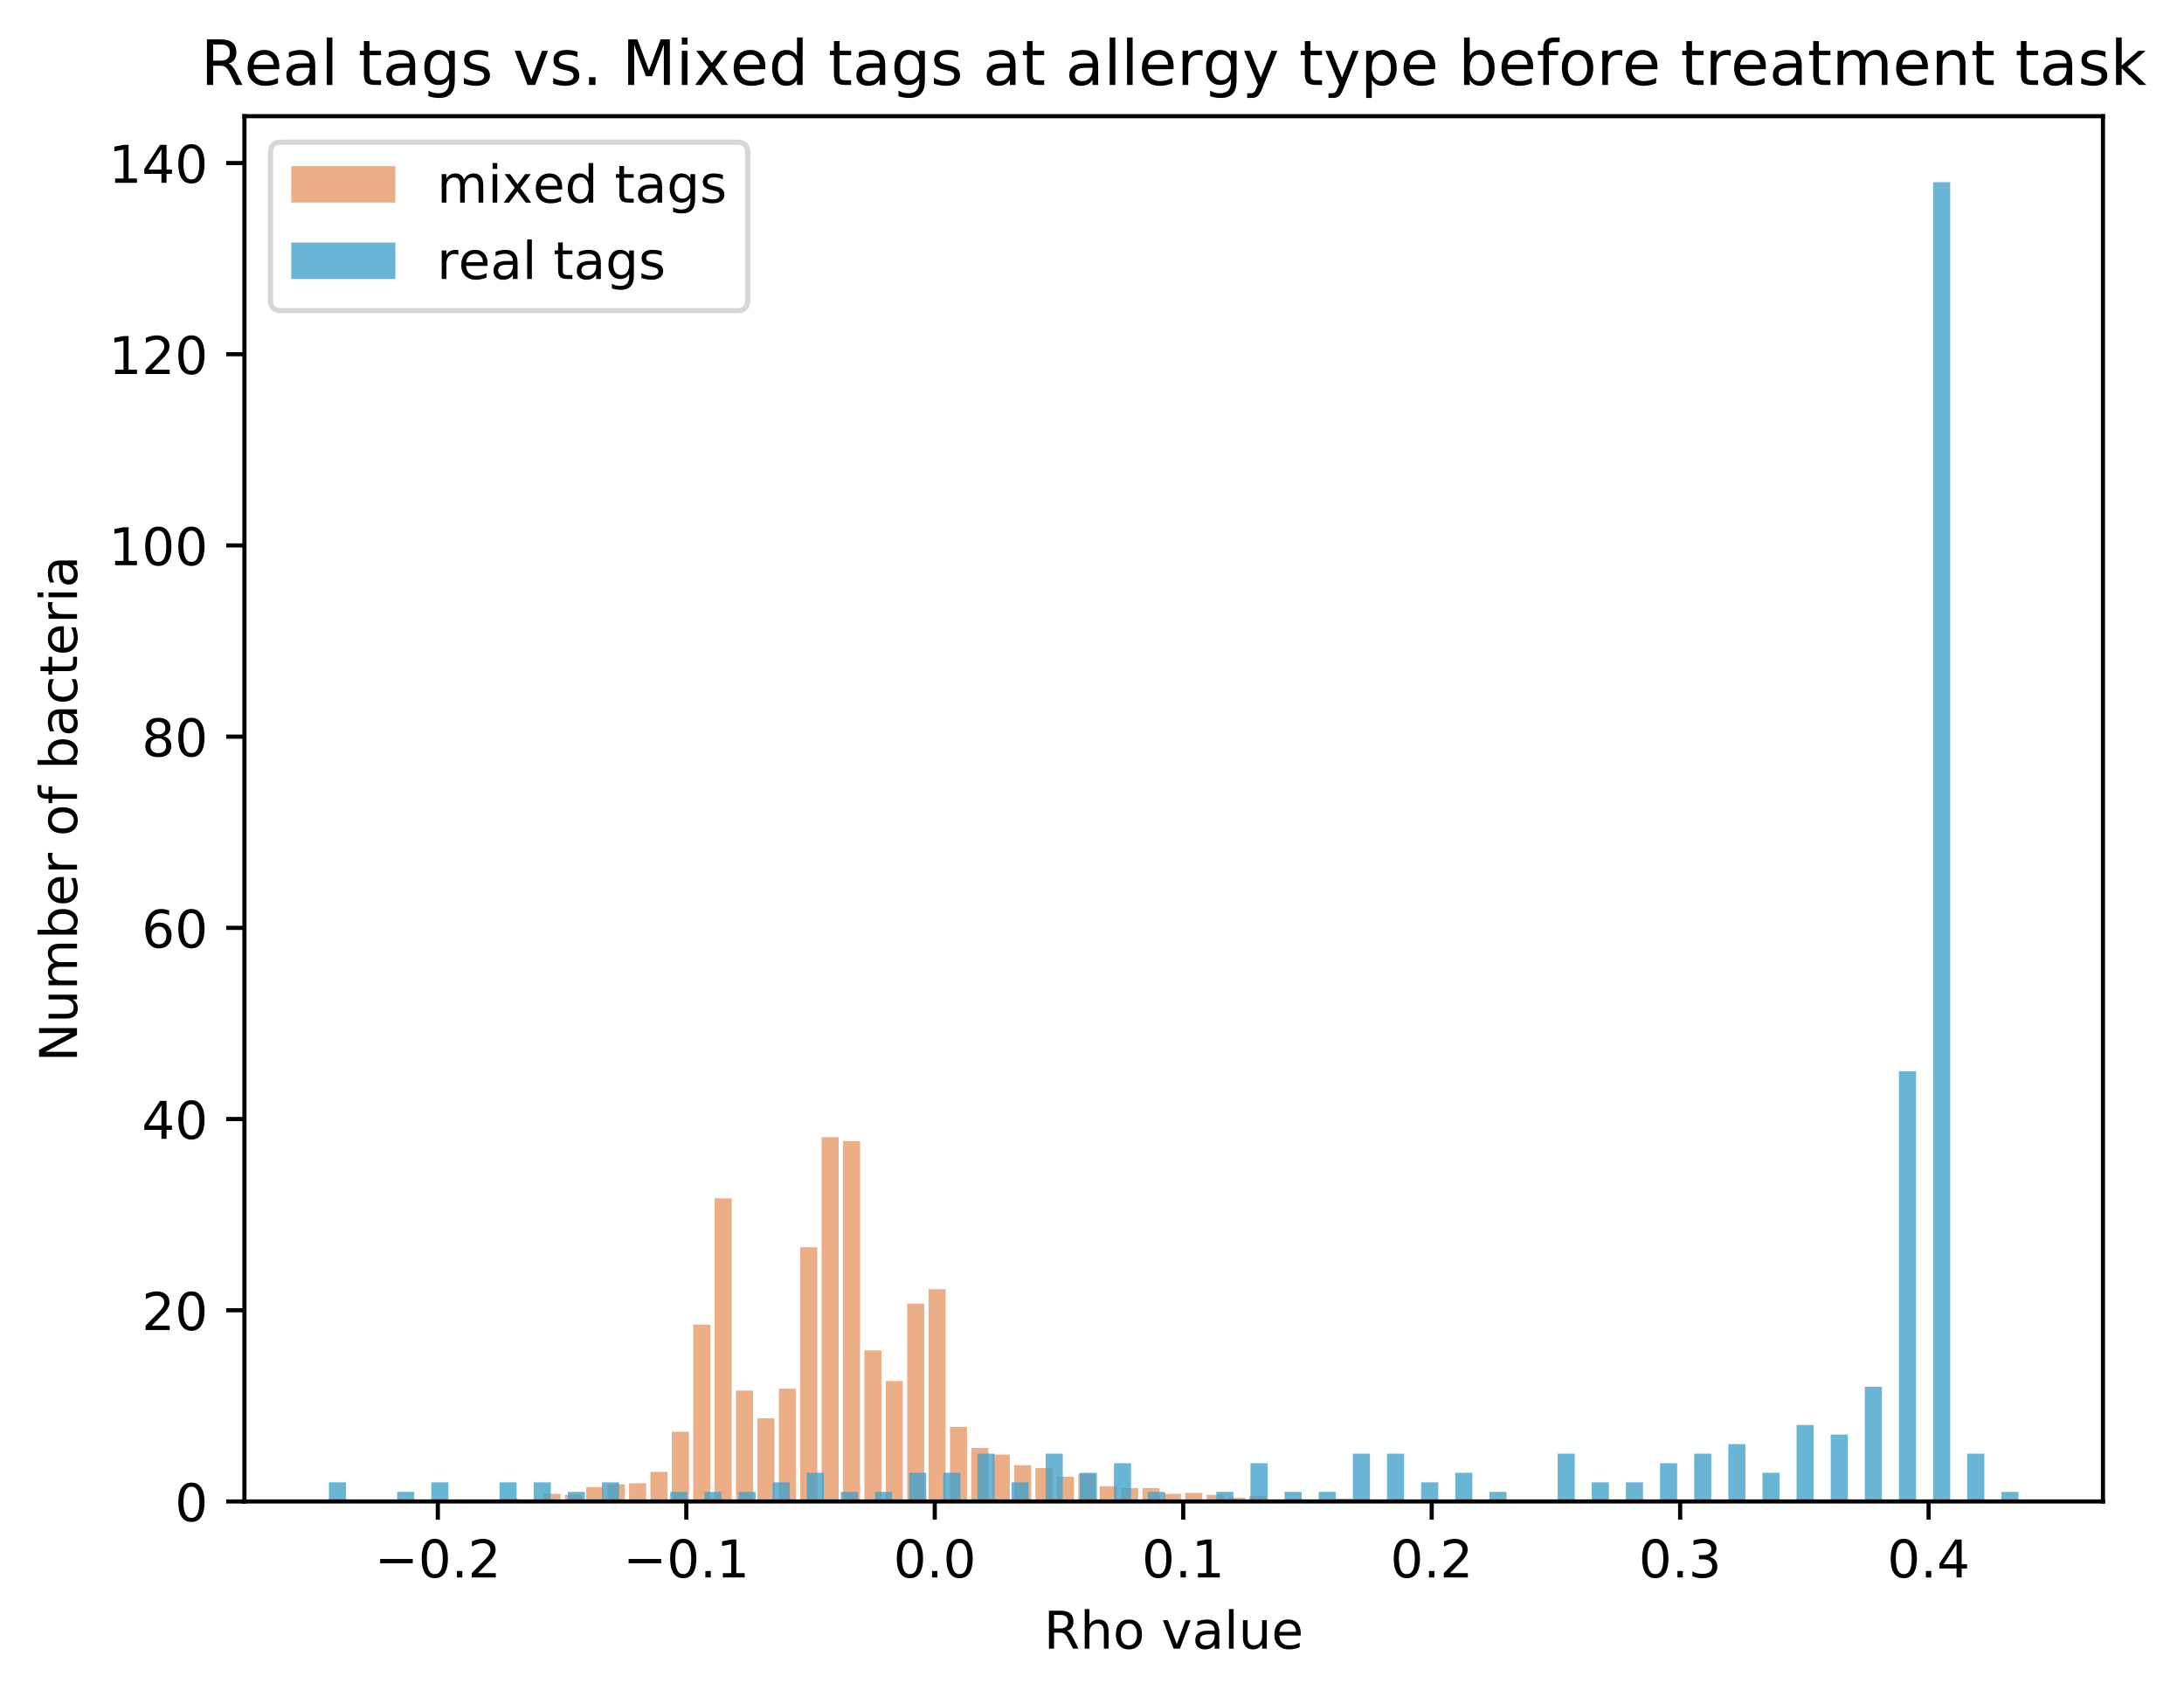 <?xml version="1.0" encoding="utf-8" standalone="no"?>
<!DOCTYPE svg PUBLIC "-//W3C//DTD SVG 1.1//EN"
  "http://www.w3.org/Graphics/SVG/1.1/DTD/svg11.dtd">
<!-- Created with matplotlib (https://matplotlib.org/) -->
<svg height="325.986pt" version="1.1" viewBox="0 0 419.66 325.986" width="419.66pt" xmlns="http://www.w3.org/2000/svg" xmlns:xlink="http://www.w3.org/1999/xlink">
 <defs>
  <style type="text/css">
*{stroke-linecap:butt;stroke-linejoin:round;}
  </style>
 </defs>
 <g id="figure_1">
  <g id="patch_1">
   <path d="M 0 325.986 
L 419.66 325.986 
L 419.66 0 
L 0 0 
z
" style="fill:#ffffff;"/>
  </g>
  <g id="axes_1">
   <g id="patch_2">
    <path d="M 46.966 288.43 
L 404.086 288.43 
L 404.086 22.318 
L 46.966 22.318 
z
" style="fill:#ffffff;"/>
   </g>
   <g id="patch_3">
    <path clip-path="url(#p686c90fbea)" d="M 67.437 288.43 
L 70.725 288.43 
L 70.725 288.246 
L 67.437 288.246 
z
" style="fill:#d95f0e;opacity:0.5;"/>
   </g>
   <g id="patch_4">
    <path clip-path="url(#p686c90fbea)" d="M 71.547 288.43 
L 74.836 288.43 
L 74.836 288.43 
L 71.547 288.43 
z
" style="fill:#d95f0e;opacity:0.5;"/>
   </g>
   <g id="patch_5">
    <path clip-path="url(#p686c90fbea)" d="M 75.658 288.43 
L 78.946 288.43 
L 78.946 288.43 
L 75.658 288.43 
z
" style="fill:#d95f0e;opacity:0.5;"/>
   </g>
   <g id="patch_6">
    <path clip-path="url(#p686c90fbea)" d="M 79.768 288.43 
L 83.056 288.43 
L 83.056 288.43 
L 79.768 288.43 
z
" style="fill:#d95f0e;opacity:0.5;"/>
   </g>
   <g id="patch_7">
    <path clip-path="url(#p686c90fbea)" d="M 83.879 288.43 
L 87.167 288.43 
L 87.167 288.246 
L 83.879 288.246 
z
" style="fill:#d95f0e;opacity:0.5;"/>
   </g>
   <g id="patch_8">
    <path clip-path="url(#p686c90fbea)" d="M 87.989 288.43 
L 91.277 288.43 
L 91.277 288.246 
L 87.989 288.246 
z
" style="fill:#d95f0e;opacity:0.5;"/>
   </g>
   <g id="patch_9">
    <path clip-path="url(#p686c90fbea)" d="M 92.099 288.43 
L 95.388 288.43 
L 95.388 288.43 
L 92.099 288.43 
z
" style="fill:#d95f0e;opacity:0.5;"/>
   </g>
   <g id="patch_10">
    <path clip-path="url(#p686c90fbea)" d="M 96.21 288.43 
L 99.498 288.43 
L 99.498 287.879 
L 96.21 287.879 
z
" style="fill:#d95f0e;opacity:0.5;"/>
   </g>
   <g id="patch_11">
    <path clip-path="url(#p686c90fbea)" d="M 100.32 288.43 
L 103.609 288.43 
L 103.609 288.063 
L 100.32 288.063 
z
" style="fill:#d95f0e;opacity:0.5;"/>
   </g>
   <g id="patch_12">
    <path clip-path="url(#p686c90fbea)" d="M 104.431 288.43 
L 107.719 288.43 
L 107.719 286.961 
L 104.431 286.961 
z
" style="fill:#d95f0e;opacity:0.5;"/>
   </g>
   <g id="patch_13">
    <path clip-path="url(#p686c90fbea)" d="M 108.541 288.43 
L 111.83 288.43 
L 111.83 287.145 
L 108.541 287.145 
z
" style="fill:#d95f0e;opacity:0.5;"/>
   </g>
   <g id="patch_14">
    <path clip-path="url(#p686c90fbea)" d="M 112.652 288.43 
L 115.94 288.43 
L 115.94 285.675 
L 112.652 285.675 
z
" style="fill:#d95f0e;opacity:0.5;"/>
   </g>
   <g id="patch_15">
    <path clip-path="url(#p686c90fbea)" d="M 116.762 288.43 
L 120.05 288.43 
L 120.05 285.124 
L 116.762 285.124 
z
" style="fill:#d95f0e;opacity:0.5;"/>
   </g>
   <g id="patch_16">
    <path clip-path="url(#p686c90fbea)" d="M 120.872 288.43 
L 124.161 288.43 
L 124.161 284.941 
L 120.872 284.941 
z
" style="fill:#d95f0e;opacity:0.5;"/>
   </g>
   <g id="patch_17">
    <path clip-path="url(#p686c90fbea)" d="M 124.983 288.43 
L 128.271 288.43 
L 128.271 282.737 
L 124.983 282.737 
z
" style="fill:#d95f0e;opacity:0.5;"/>
   </g>
   <g id="patch_18">
    <path clip-path="url(#p686c90fbea)" d="M 129.093 288.43 
L 132.382 288.43 
L 132.382 275.024 
L 129.093 275.024 
z
" style="fill:#d95f0e;opacity:0.5;"/>
   </g>
   <g id="patch_19">
    <path clip-path="url(#p686c90fbea)" d="M 133.204 288.43 
L 136.492 288.43 
L 136.492 254.454 
L 133.204 254.454 
z
" style="fill:#d95f0e;opacity:0.5;"/>
   </g>
   <g id="patch_20">
    <path clip-path="url(#p686c90fbea)" d="M 137.314 288.43 
L 140.603 288.43 
L 140.603 230.212 
L 137.314 230.212 
z
" style="fill:#d95f0e;opacity:0.5;"/>
   </g>
   <g id="patch_21">
    <path clip-path="url(#p686c90fbea)" d="M 141.425 288.43 
L 144.713 288.43 
L 144.713 267.126 
L 141.425 267.126 
z
" style="fill:#d95f0e;opacity:0.5;"/>
   </g>
   <g id="patch_22">
    <path clip-path="url(#p686c90fbea)" d="M 145.535 288.43 
L 148.823 288.43 
L 148.823 272.452 
L 145.535 272.452 
z
" style="fill:#d95f0e;opacity:0.5;"/>
   </g>
   <g id="patch_23">
    <path clip-path="url(#p686c90fbea)" d="M 149.646 288.43 
L 152.934 288.43 
L 152.934 266.759 
L 149.646 266.759 
z
" style="fill:#d95f0e;opacity:0.5;"/>
   </g>
   <g id="patch_24">
    <path clip-path="url(#p686c90fbea)" d="M 153.756 288.43 
L 157.044 288.43 
L 157.044 239.579 
L 153.756 239.579 
z
" style="fill:#d95f0e;opacity:0.5;"/>
   </g>
   <g id="patch_25">
    <path clip-path="url(#p686c90fbea)" d="M 157.866 288.43 
L 161.155 288.43 
L 161.155 218.459 
L 157.866 218.459 
z
" style="fill:#d95f0e;opacity:0.5;"/>
   </g>
   <g id="patch_26">
    <path clip-path="url(#p686c90fbea)" d="M 161.977 288.43 
L 165.265 288.43 
L 165.265 219.193 
L 161.977 219.193 
z
" style="fill:#d95f0e;opacity:0.5;"/>
   </g>
   <g id="patch_27">
    <path clip-path="url(#p686c90fbea)" d="M 166.087 288.43 
L 169.376 288.43 
L 169.376 259.413 
L 166.087 259.413 
z
" style="fill:#d95f0e;opacity:0.5;"/>
   </g>
   <g id="patch_28">
    <path clip-path="url(#p686c90fbea)" d="M 170.198 288.43 
L 173.486 288.43 
L 173.486 265.29 
L 170.198 265.29 
z
" style="fill:#d95f0e;opacity:0.5;"/>
   </g>
   <g id="patch_29">
    <path clip-path="url(#p686c90fbea)" d="M 174.308 288.43 
L 177.597 288.43 
L 177.597 250.414 
L 174.308 250.414 
z
" style="fill:#d95f0e;opacity:0.5;"/>
   </g>
   <g id="patch_30">
    <path clip-path="url(#p686c90fbea)" d="M 178.419 288.43 
L 181.707 288.43 
L 181.707 247.659 
L 178.419 247.659 
z
" style="fill:#d95f0e;opacity:0.5;"/>
   </g>
   <g id="patch_31">
    <path clip-path="url(#p686c90fbea)" d="M 182.529 288.43 
L 185.817 288.43 
L 185.817 274.105 
L 182.529 274.105 
z
" style="fill:#d95f0e;opacity:0.5;"/>
   </g>
   <g id="patch_32">
    <path clip-path="url(#p686c90fbea)" d="M 186.64 288.43 
L 189.928 288.43 
L 189.928 278.146 
L 186.64 278.146 
z
" style="fill:#d95f0e;opacity:0.5;"/>
   </g>
   <g id="patch_33">
    <path clip-path="url(#p686c90fbea)" d="M 190.75 288.43 
L 194.038 288.43 
L 194.038 279.431 
L 190.75 279.431 
z
" style="fill:#d95f0e;opacity:0.5;"/>
   </g>
   <g id="patch_34">
    <path clip-path="url(#p686c90fbea)" d="M 194.86 288.43 
L 198.149 288.43 
L 198.149 281.451 
L 194.86 281.451 
z
" style="fill:#d95f0e;opacity:0.5;"/>
   </g>
   <g id="patch_35">
    <path clip-path="url(#p686c90fbea)" d="M 198.971 288.43 
L 202.259 288.43 
L 202.259 282.002 
L 198.971 282.002 
z
" style="fill:#d95f0e;opacity:0.5;"/>
   </g>
   <g id="patch_36">
    <path clip-path="url(#p686c90fbea)" d="M 203.081 288.43 
L 206.37 288.43 
L 206.37 283.655 
L 203.081 283.655 
z
" style="fill:#d95f0e;opacity:0.5;"/>
   </g>
   <g id="patch_37">
    <path clip-path="url(#p686c90fbea)" d="M 207.192 288.43 
L 210.48 288.43 
L 210.48 283.104 
L 207.192 283.104 
z
" style="fill:#d95f0e;opacity:0.5;"/>
   </g>
   <g id="patch_38">
    <path clip-path="url(#p686c90fbea)" d="M 211.302 288.43 
L 214.59 288.43 
L 214.59 285.492 
L 211.302 285.492 
z
" style="fill:#d95f0e;opacity:0.5;"/>
   </g>
   <g id="patch_39">
    <path clip-path="url(#p686c90fbea)" d="M 215.413 288.43 
L 218.701 288.43 
L 218.701 285.859 
L 215.413 285.859 
z
" style="fill:#d95f0e;opacity:0.5;"/>
   </g>
   <g id="patch_40">
    <path clip-path="url(#p686c90fbea)" d="M 219.523 288.43 
L 222.811 288.43 
L 222.811 285.859 
L 219.523 285.859 
z
" style="fill:#d95f0e;opacity:0.5;"/>
   </g>
   <g id="patch_41">
    <path clip-path="url(#p686c90fbea)" d="M 223.633 288.43 
L 226.922 288.43 
L 226.922 286.961 
L 223.633 286.961 
z
" style="fill:#d95f0e;opacity:0.5;"/>
   </g>
   <g id="patch_42">
    <path clip-path="url(#p686c90fbea)" d="M 227.744 288.43 
L 231.032 288.43 
L 231.032 286.777 
L 227.744 286.777 
z
" style="fill:#d95f0e;opacity:0.5;"/>
   </g>
   <g id="patch_43">
    <path clip-path="url(#p686c90fbea)" d="M 231.854 288.43 
L 235.143 288.43 
L 235.143 287.145 
L 231.854 287.145 
z
" style="fill:#d95f0e;opacity:0.5;"/>
   </g>
   <g id="patch_44">
    <path clip-path="url(#p686c90fbea)" d="M 235.965 288.43 
L 239.253 288.43 
L 239.253 287.696 
L 235.965 287.696 
z
" style="fill:#d95f0e;opacity:0.5;"/>
   </g>
   <g id="patch_45">
    <path clip-path="url(#p686c90fbea)" d="M 240.075 288.43 
L 243.364 288.43 
L 243.364 287.328 
L 240.075 287.328 
z
" style="fill:#d95f0e;opacity:0.5;"/>
   </g>
   <g id="patch_46">
    <path clip-path="url(#p686c90fbea)" d="M 244.186 288.43 
L 247.474 288.43 
L 247.474 288.063 
L 244.186 288.063 
z
" style="fill:#d95f0e;opacity:0.5;"/>
   </g>
   <g id="patch_47">
    <path clip-path="url(#p686c90fbea)" d="M 248.296 288.43 
L 251.584 288.43 
L 251.584 288.063 
L 248.296 288.063 
z
" style="fill:#d95f0e;opacity:0.5;"/>
   </g>
   <g id="patch_48">
    <path clip-path="url(#p686c90fbea)" d="M 252.407 288.43 
L 255.695 288.43 
L 255.695 288.063 
L 252.407 288.063 
z
" style="fill:#d95f0e;opacity:0.5;"/>
   </g>
   <g id="patch_49">
    <path clip-path="url(#p686c90fbea)" d="M 256.517 288.43 
L 259.805 288.43 
L 259.805 287.879 
L 256.517 287.879 
z
" style="fill:#d95f0e;opacity:0.5;"/>
   </g>
   <g id="patch_50">
    <path clip-path="url(#p686c90fbea)" d="M 260.627 288.43 
L 263.916 288.43 
L 263.916 288.246 
L 260.627 288.246 
z
" style="fill:#d95f0e;opacity:0.5;"/>
   </g>
   <g id="patch_51">
    <path clip-path="url(#p686c90fbea)" d="M 264.738 288.43 
L 268.026 288.43 
L 268.026 288.246 
L 264.738 288.246 
z
" style="fill:#d95f0e;opacity:0.5;"/>
   </g>
   <g id="patch_52">
    <path clip-path="url(#p686c90fbea)" d="M 268.848 288.43 
L 272.137 288.43 
L 272.137 288.246 
L 268.848 288.246 
z
" style="fill:#d95f0e;opacity:0.5;"/>
   </g>
   <g id="patch_53">
    <path clip-path="url(#p686c90fbea)" d="M 63.198 288.43 
L 66.487 288.43 
L 66.487 284.757 
L 63.198 284.757 
z
" style="fill:#43a2ca;opacity:0.8;"/>
   </g>
   <g id="patch_54">
    <path clip-path="url(#p686c90fbea)" d="M 69.757 288.43 
L 73.045 288.43 
L 73.045 288.43 
L 69.757 288.43 
z
" style="fill:#43a2ca;opacity:0.8;"/>
   </g>
   <g id="patch_55">
    <path clip-path="url(#p686c90fbea)" d="M 76.315 288.43 
L 79.604 288.43 
L 79.604 286.594 
L 76.315 286.594 
z
" style="fill:#43a2ca;opacity:0.8;"/>
   </g>
   <g id="patch_56">
    <path clip-path="url(#p686c90fbea)" d="M 82.874 288.43 
L 86.162 288.43 
L 86.162 284.757 
L 82.874 284.757 
z
" style="fill:#43a2ca;opacity:0.8;"/>
   </g>
   <g id="patch_57">
    <path clip-path="url(#p686c90fbea)" d="M 89.432 288.43 
L 92.721 288.43 
L 92.721 288.43 
L 89.432 288.43 
z
" style="fill:#43a2ca;opacity:0.8;"/>
   </g>
   <g id="patch_58">
    <path clip-path="url(#p686c90fbea)" d="M 95.991 288.43 
L 99.279 288.43 
L 99.279 284.757 
L 95.991 284.757 
z
" style="fill:#43a2ca;opacity:0.8;"/>
   </g>
   <g id="patch_59">
    <path clip-path="url(#p686c90fbea)" d="M 102.549 288.43 
L 105.838 288.43 
L 105.838 284.757 
L 102.549 284.757 
z
" style="fill:#43a2ca;opacity:0.8;"/>
   </g>
   <g id="patch_60">
    <path clip-path="url(#p686c90fbea)" d="M 109.108 288.43 
L 112.396 288.43 
L 112.396 286.594 
L 109.108 286.594 
z
" style="fill:#43a2ca;opacity:0.8;"/>
   </g>
   <g id="patch_61">
    <path clip-path="url(#p686c90fbea)" d="M 115.666 288.43 
L 118.955 288.43 
L 118.955 284.757 
L 115.666 284.757 
z
" style="fill:#43a2ca;opacity:0.8;"/>
   </g>
   <g id="patch_62">
    <path clip-path="url(#p686c90fbea)" d="M 122.225 288.43 
L 125.513 288.43 
L 125.513 288.43 
L 122.225 288.43 
z
" style="fill:#43a2ca;opacity:0.8;"/>
   </g>
   <g id="patch_63">
    <path clip-path="url(#p686c90fbea)" d="M 128.783 288.43 
L 132.072 288.43 
L 132.072 286.594 
L 128.783 286.594 
z
" style="fill:#43a2ca;opacity:0.8;"/>
   </g>
   <g id="patch_64">
    <path clip-path="url(#p686c90fbea)" d="M 135.342 288.43 
L 138.63 288.43 
L 138.63 286.594 
L 135.342 286.594 
z
" style="fill:#43a2ca;opacity:0.8;"/>
   </g>
   <g id="patch_65">
    <path clip-path="url(#p686c90fbea)" d="M 141.9 288.43 
L 145.189 288.43 
L 145.189 286.594 
L 141.9 286.594 
z
" style="fill:#43a2ca;opacity:0.8;"/>
   </g>
   <g id="patch_66">
    <path clip-path="url(#p686c90fbea)" d="M 148.459 288.43 
L 151.747 288.43 
L 151.747 284.757 
L 148.459 284.757 
z
" style="fill:#43a2ca;opacity:0.8;"/>
   </g>
   <g id="patch_67">
    <path clip-path="url(#p686c90fbea)" d="M 155.017 288.43 
L 158.306 288.43 
L 158.306 282.921 
L 155.017 282.921 
z
" style="fill:#43a2ca;opacity:0.8;"/>
   </g>
   <g id="patch_68">
    <path clip-path="url(#p686c90fbea)" d="M 161.576 288.43 
L 164.864 288.43 
L 164.864 286.594 
L 161.576 286.594 
z
" style="fill:#43a2ca;opacity:0.8;"/>
   </g>
   <g id="patch_69">
    <path clip-path="url(#p686c90fbea)" d="M 168.134 288.43 
L 171.423 288.43 
L 171.423 286.594 
L 168.134 286.594 
z
" style="fill:#43a2ca;opacity:0.8;"/>
   </g>
   <g id="patch_70">
    <path clip-path="url(#p686c90fbea)" d="M 174.693 288.43 
L 177.981 288.43 
L 177.981 282.921 
L 174.693 282.921 
z
" style="fill:#43a2ca;opacity:0.8;"/>
   </g>
   <g id="patch_71">
    <path clip-path="url(#p686c90fbea)" d="M 181.251 288.43 
L 184.54 288.43 
L 184.54 282.921 
L 181.251 282.921 
z
" style="fill:#43a2ca;opacity:0.8;"/>
   </g>
   <g id="patch_72">
    <path clip-path="url(#p686c90fbea)" d="M 187.81 288.43 
L 191.098 288.43 
L 191.098 279.248 
L 187.81 279.248 
z
" style="fill:#43a2ca;opacity:0.8;"/>
   </g>
   <g id="patch_73">
    <path clip-path="url(#p686c90fbea)" d="M 194.368 288.43 
L 197.657 288.43 
L 197.657 284.757 
L 194.368 284.757 
z
" style="fill:#43a2ca;opacity:0.8;"/>
   </g>
   <g id="patch_74">
    <path clip-path="url(#p686c90fbea)" d="M 200.927 288.43 
L 204.215 288.43 
L 204.215 279.248 
L 200.927 279.248 
z
" style="fill:#43a2ca;opacity:0.8;"/>
   </g>
   <g id="patch_75">
    <path clip-path="url(#p686c90fbea)" d="M 207.485 288.43 
L 210.774 288.43 
L 210.774 282.921 
L 207.485 282.921 
z
" style="fill:#43a2ca;opacity:0.8;"/>
   </g>
   <g id="patch_76">
    <path clip-path="url(#p686c90fbea)" d="M 214.044 288.43 
L 217.332 288.43 
L 217.332 281.084 
L 214.044 281.084 
z
" style="fill:#43a2ca;opacity:0.8;"/>
   </g>
   <g id="patch_77">
    <path clip-path="url(#p686c90fbea)" d="M 220.602 288.43 
L 223.891 288.43 
L 223.891 286.594 
L 220.602 286.594 
z
" style="fill:#43a2ca;opacity:0.8;"/>
   </g>
   <g id="patch_78">
    <path clip-path="url(#p686c90fbea)" d="M 227.161 288.43 
L 230.449 288.43 
L 230.449 288.43 
L 227.161 288.43 
z
" style="fill:#43a2ca;opacity:0.8;"/>
   </g>
   <g id="patch_79">
    <path clip-path="url(#p686c90fbea)" d="M 233.719 288.43 
L 237.008 288.43 
L 237.008 286.594 
L 233.719 286.594 
z
" style="fill:#43a2ca;opacity:0.8;"/>
   </g>
   <g id="patch_80">
    <path clip-path="url(#p686c90fbea)" d="M 240.278 288.43 
L 243.566 288.43 
L 243.566 281.084 
L 240.278 281.084 
z
" style="fill:#43a2ca;opacity:0.8;"/>
   </g>
   <g id="patch_81">
    <path clip-path="url(#p686c90fbea)" d="M 246.836 288.43 
L 250.125 288.43 
L 250.125 286.594 
L 246.836 286.594 
z
" style="fill:#43a2ca;opacity:0.8;"/>
   </g>
   <g id="patch_82">
    <path clip-path="url(#p686c90fbea)" d="M 253.395 288.43 
L 256.683 288.43 
L 256.683 286.594 
L 253.395 286.594 
z
" style="fill:#43a2ca;opacity:0.8;"/>
   </g>
   <g id="patch_83">
    <path clip-path="url(#p686c90fbea)" d="M 259.953 288.43 
L 263.242 288.43 
L 263.242 279.248 
L 259.953 279.248 
z
" style="fill:#43a2ca;opacity:0.8;"/>
   </g>
   <g id="patch_84">
    <path clip-path="url(#p686c90fbea)" d="M 266.512 288.43 
L 269.8 288.43 
L 269.8 279.248 
L 266.512 279.248 
z
" style="fill:#43a2ca;opacity:0.8;"/>
   </g>
   <g id="patch_85">
    <path clip-path="url(#p686c90fbea)" d="M 273.07 288.43 
L 276.359 288.43 
L 276.359 284.757 
L 273.07 284.757 
z
" style="fill:#43a2ca;opacity:0.8;"/>
   </g>
   <g id="patch_86">
    <path clip-path="url(#p686c90fbea)" d="M 279.629 288.43 
L 282.917 288.43 
L 282.917 282.921 
L 279.629 282.921 
z
" style="fill:#43a2ca;opacity:0.8;"/>
   </g>
   <g id="patch_87">
    <path clip-path="url(#p686c90fbea)" d="M 286.187 288.43 
L 289.475 288.43 
L 289.475 286.594 
L 286.187 286.594 
z
" style="fill:#43a2ca;opacity:0.8;"/>
   </g>
   <g id="patch_88">
    <path clip-path="url(#p686c90fbea)" d="M 292.746 288.43 
L 296.034 288.43 
L 296.034 288.43 
L 292.746 288.43 
z
" style="fill:#43a2ca;opacity:0.8;"/>
   </g>
   <g id="patch_89">
    <path clip-path="url(#p686c90fbea)" d="M 299.304 288.43 
L 302.592 288.43 
L 302.592 279.248 
L 299.304 279.248 
z
" style="fill:#43a2ca;opacity:0.8;"/>
   </g>
   <g id="patch_90">
    <path clip-path="url(#p686c90fbea)" d="M 305.863 288.43 
L 309.151 288.43 
L 309.151 284.757 
L 305.863 284.757 
z
" style="fill:#43a2ca;opacity:0.8;"/>
   </g>
   <g id="patch_91">
    <path clip-path="url(#p686c90fbea)" d="M 312.421 288.43 
L 315.709 288.43 
L 315.709 284.757 
L 312.421 284.757 
z
" style="fill:#43a2ca;opacity:0.8;"/>
   </g>
   <g id="patch_92">
    <path clip-path="url(#p686c90fbea)" d="M 318.98 288.43 
L 322.268 288.43 
L 322.268 281.084 
L 318.98 281.084 
z
" style="fill:#43a2ca;opacity:0.8;"/>
   </g>
   <g id="patch_93">
    <path clip-path="url(#p686c90fbea)" d="M 325.538 288.43 
L 328.826 288.43 
L 328.826 279.248 
L 325.538 279.248 
z
" style="fill:#43a2ca;opacity:0.8;"/>
   </g>
   <g id="patch_94">
    <path clip-path="url(#p686c90fbea)" d="M 332.097 288.43 
L 335.385 288.43 
L 335.385 277.411 
L 332.097 277.411 
z
" style="fill:#43a2ca;opacity:0.8;"/>
   </g>
   <g id="patch_95">
    <path clip-path="url(#p686c90fbea)" d="M 338.655 288.43 
L 341.943 288.43 
L 341.943 282.921 
L 338.655 282.921 
z
" style="fill:#43a2ca;opacity:0.8;"/>
   </g>
   <g id="patch_96">
    <path clip-path="url(#p686c90fbea)" d="M 345.214 288.43 
L 348.502 288.43 
L 348.502 273.738 
L 345.214 273.738 
z
" style="fill:#43a2ca;opacity:0.8;"/>
   </g>
   <g id="patch_97">
    <path clip-path="url(#p686c90fbea)" d="M 351.772 288.43 
L 355.06 288.43 
L 355.06 275.574 
L 351.772 275.574 
z
" style="fill:#43a2ca;opacity:0.8;"/>
   </g>
   <g id="patch_98">
    <path clip-path="url(#p686c90fbea)" d="M 358.331 288.43 
L 361.619 288.43 
L 361.619 266.392 
L 358.331 266.392 
z
" style="fill:#43a2ca;opacity:0.8;"/>
   </g>
   <g id="patch_99">
    <path clip-path="url(#p686c90fbea)" d="M 364.889 288.43 
L 368.177 288.43 
L 368.177 205.787 
L 364.889 205.787 
z
" style="fill:#43a2ca;opacity:0.8;"/>
   </g>
   <g id="patch_100">
    <path clip-path="url(#p686c90fbea)" d="M 371.448 288.43 
L 374.736 288.43 
L 374.736 34.99 
L 371.448 34.99 
z
" style="fill:#43a2ca;opacity:0.8;"/>
   </g>
   <g id="patch_101">
    <path clip-path="url(#p686c90fbea)" d="M 378.006 288.43 
L 381.294 288.43 
L 381.294 279.248 
L 378.006 279.248 
z
" style="fill:#43a2ca;opacity:0.8;"/>
   </g>
   <g id="patch_102">
    <path clip-path="url(#p686c90fbea)" d="M 384.565 288.43 
L 387.853 288.43 
L 387.853 286.594 
L 384.565 286.594 
z
" style="fill:#43a2ca;opacity:0.8;"/>
   </g>
   <g id="matplotlib.axis_1">
    <g id="xtick_1">
     <g id="line2d_1">
      <defs>
       <path d="M 0 0 
L 0 3.5 
" id="m320fd2fb07" style="stroke:#000000;stroke-width:0.8;"/>
      </defs>
      <g>
       <use style="stroke:#000000;stroke-width:0.8;" x="84.132" xlink:href="#m320fd2fb07" y="288.43"/>
      </g>
     </g>
     <g id="text_1">
      <!-- −0.2 -->
      <defs>
       <path d="M 10.594 35.5 
L 73.188 35.5 
L 73.188 27.203 
L 10.594 27.203 
z
" id="DejaVuSans-8722"/>
       <path d="M 31.781 66.406 
Q 24.172 66.406 20.328 58.906 
Q 16.5 51.422 16.5 36.375 
Q 16.5 21.391 20.328 13.891 
Q 24.172 6.391 31.781 6.391 
Q 39.453 6.391 43.281 13.891 
Q 47.125 21.391 47.125 36.375 
Q 47.125 51.422 43.281 58.906 
Q 39.453 66.406 31.781 66.406 
z
M 31.781 74.219 
Q 44.047 74.219 50.516 64.516 
Q 56.984 54.828 56.984 36.375 
Q 56.984 17.969 50.516 8.266 
Q 44.047 -1.422 31.781 -1.422 
Q 19.531 -1.422 13.062 8.266 
Q 6.594 17.969 6.594 36.375 
Q 6.594 54.828 13.062 64.516 
Q 19.531 74.219 31.781 74.219 
z
" id="DejaVuSans-48"/>
       <path d="M 10.688 12.406 
L 21 12.406 
L 21 0 
L 10.688 0 
z
" id="DejaVuSans-46"/>
       <path d="M 19.188 8.297 
L 53.609 8.297 
L 53.609 0 
L 7.328 0 
L 7.328 8.297 
Q 12.938 14.109 22.625 23.891 
Q 32.328 33.688 34.812 36.531 
Q 39.547 41.844 41.422 45.531 
Q 43.312 49.219 43.312 52.781 
Q 43.312 58.594 39.234 62.25 
Q 35.156 65.922 28.609 65.922 
Q 23.969 65.922 18.812 64.312 
Q 13.672 62.703 7.812 59.422 
L 7.812 69.391 
Q 13.766 71.781 18.938 73 
Q 24.125 74.219 28.422 74.219 
Q 39.75 74.219 46.484 68.547 
Q 53.219 62.891 53.219 53.422 
Q 53.219 48.922 51.531 44.891 
Q 49.859 40.875 45.406 35.406 
Q 44.188 33.984 37.641 27.219 
Q 31.109 20.453 19.188 8.297 
z
" id="DejaVuSans-50"/>
      </defs>
      <g transform="translate(71.991 303.029)scale(0.1 -0.1)">
       <use xlink:href="#DejaVuSans-8722"/>
       <use x="83.789" xlink:href="#DejaVuSans-48"/>
       <use x="147.412" xlink:href="#DejaVuSans-46"/>
       <use x="179.199" xlink:href="#DejaVuSans-50"/>
      </g>
     </g>
    </g>
    <g id="xtick_2">
     <g id="line2d_2">
      <g>
       <use style="stroke:#000000;stroke-width:0.8;" x="131.875" xlink:href="#m320fd2fb07" y="288.43"/>
      </g>
     </g>
     <g id="text_2">
      <!-- −0.1 -->
      <defs>
       <path d="M 12.406 8.297 
L 28.516 8.297 
L 28.516 63.922 
L 10.984 60.406 
L 10.984 69.391 
L 28.422 72.906 
L 38.281 72.906 
L 38.281 8.297 
L 54.391 8.297 
L 54.391 0 
L 12.406 0 
z
" id="DejaVuSans-49"/>
      </defs>
      <g transform="translate(119.733 303.029)scale(0.1 -0.1)">
       <use xlink:href="#DejaVuSans-8722"/>
       <use x="83.789" xlink:href="#DejaVuSans-48"/>
       <use x="147.412" xlink:href="#DejaVuSans-46"/>
       <use x="179.199" xlink:href="#DejaVuSans-49"/>
      </g>
     </g>
    </g>
    <g id="xtick_3">
     <g id="line2d_3">
      <g>
       <use style="stroke:#000000;stroke-width:0.8;" x="179.617" xlink:href="#m320fd2fb07" y="288.43"/>
      </g>
     </g>
     <g id="text_3">
      <!-- 0.0 -->
      <g transform="translate(171.666 303.029)scale(0.1 -0.1)">
       <use xlink:href="#DejaVuSans-48"/>
       <use x="63.623" xlink:href="#DejaVuSans-46"/>
       <use x="95.41" xlink:href="#DejaVuSans-48"/>
      </g>
     </g>
    </g>
    <g id="xtick_4">
     <g id="line2d_4">
      <g>
       <use style="stroke:#000000;stroke-width:0.8;" x="227.36" xlink:href="#m320fd2fb07" y="288.43"/>
      </g>
     </g>
     <g id="text_4">
      <!-- 0.1 -->
      <g transform="translate(219.408 303.029)scale(0.1 -0.1)">
       <use xlink:href="#DejaVuSans-48"/>
       <use x="63.623" xlink:href="#DejaVuSans-46"/>
       <use x="95.41" xlink:href="#DejaVuSans-49"/>
      </g>
     </g>
    </g>
    <g id="xtick_5">
     <g id="line2d_5">
      <g>
       <use style="stroke:#000000;stroke-width:0.8;" x="275.102" xlink:href="#m320fd2fb07" y="288.43"/>
      </g>
     </g>
     <g id="text_5">
      <!-- 0.2 -->
      <g transform="translate(267.151 303.029)scale(0.1 -0.1)">
       <use xlink:href="#DejaVuSans-48"/>
       <use x="63.623" xlink:href="#DejaVuSans-46"/>
       <use x="95.41" xlink:href="#DejaVuSans-50"/>
      </g>
     </g>
    </g>
    <g id="xtick_6">
     <g id="line2d_6">
      <g>
       <use style="stroke:#000000;stroke-width:0.8;" x="322.845" xlink:href="#m320fd2fb07" y="288.43"/>
      </g>
     </g>
     <g id="text_6">
      <!-- 0.3 -->
      <defs>
       <path d="M 40.578 39.312 
Q 47.656 37.797 51.625 33 
Q 55.609 28.219 55.609 21.188 
Q 55.609 10.406 48.188 4.484 
Q 40.766 -1.422 27.094 -1.422 
Q 22.516 -1.422 17.656 -0.516 
Q 12.797 0.391 7.625 2.203 
L 7.625 11.719 
Q 11.719 9.328 16.594 8.109 
Q 21.484 6.891 26.812 6.891 
Q 36.078 6.891 40.938 10.547 
Q 45.797 14.203 45.797 21.188 
Q 45.797 27.641 41.281 31.266 
Q 36.766 34.906 28.719 34.906 
L 20.219 34.906 
L 20.219 43.016 
L 29.109 43.016 
Q 36.375 43.016 40.234 45.922 
Q 44.094 48.828 44.094 54.297 
Q 44.094 59.906 40.109 62.906 
Q 36.141 65.922 28.719 65.922 
Q 24.656 65.922 20.016 65.031 
Q 15.375 64.156 9.812 62.312 
L 9.812 71.094 
Q 15.438 72.656 20.344 73.438 
Q 25.25 74.219 29.594 74.219 
Q 40.828 74.219 47.359 69.109 
Q 53.906 64.016 53.906 55.328 
Q 53.906 49.266 50.438 45.094 
Q 46.969 40.922 40.578 39.312 
z
" id="DejaVuSans-51"/>
      </defs>
      <g transform="translate(314.893 303.029)scale(0.1 -0.1)">
       <use xlink:href="#DejaVuSans-48"/>
       <use x="63.623" xlink:href="#DejaVuSans-46"/>
       <use x="95.41" xlink:href="#DejaVuSans-51"/>
      </g>
     </g>
    </g>
    <g id="xtick_7">
     <g id="line2d_7">
      <g>
       <use style="stroke:#000000;stroke-width:0.8;" x="370.587" xlink:href="#m320fd2fb07" y="288.43"/>
      </g>
     </g>
     <g id="text_7">
      <!-- 0.4 -->
      <defs>
       <path d="M 37.797 64.312 
L 12.891 25.391 
L 37.797 25.391 
z
M 35.203 72.906 
L 47.609 72.906 
L 47.609 25.391 
L 58.016 25.391 
L 58.016 17.188 
L 47.609 17.188 
L 47.609 0 
L 37.797 0 
L 37.797 17.188 
L 4.891 17.188 
L 4.891 26.703 
z
" id="DejaVuSans-52"/>
      </defs>
      <g transform="translate(362.635 303.029)scale(0.1 -0.1)">
       <use xlink:href="#DejaVuSans-48"/>
       <use x="63.623" xlink:href="#DejaVuSans-46"/>
       <use x="95.41" xlink:href="#DejaVuSans-52"/>
      </g>
     </g>
    </g>
    <g id="text_8">
     <!-- Rho value -->
     <defs>
      <path d="M 44.391 34.188 
Q 47.562 33.109 50.562 29.594 
Q 53.562 26.078 56.594 19.922 
L 66.609 0 
L 56 0 
L 46.688 18.703 
Q 43.062 26.031 39.672 28.422 
Q 36.281 30.812 30.422 30.812 
L 19.672 30.812 
L 19.672 0 
L 9.812 0 
L 9.812 72.906 
L 32.078 72.906 
Q 44.578 72.906 50.734 67.672 
Q 56.891 62.453 56.891 51.906 
Q 56.891 45.016 53.688 40.469 
Q 50.484 35.938 44.391 34.188 
z
M 19.672 64.797 
L 19.672 38.922 
L 32.078 38.922 
Q 39.203 38.922 42.844 42.219 
Q 46.484 45.516 46.484 51.906 
Q 46.484 58.297 42.844 61.547 
Q 39.203 64.797 32.078 64.797 
z
" id="DejaVuSans-82"/>
      <path d="M 54.891 33.016 
L 54.891 0 
L 45.906 0 
L 45.906 32.719 
Q 45.906 40.484 42.875 44.328 
Q 39.844 48.188 33.797 48.188 
Q 26.516 48.188 22.312 43.547 
Q 18.109 38.922 18.109 30.906 
L 18.109 0 
L 9.078 0 
L 9.078 75.984 
L 18.109 75.984 
L 18.109 46.188 
Q 21.344 51.125 25.703 53.562 
Q 30.078 56 35.797 56 
Q 45.219 56 50.047 50.172 
Q 54.891 44.344 54.891 33.016 
z
" id="DejaVuSans-104"/>
      <path d="M 30.609 48.391 
Q 23.391 48.391 19.188 42.75 
Q 14.984 37.109 14.984 27.297 
Q 14.984 17.484 19.156 11.844 
Q 23.344 6.203 30.609 6.203 
Q 37.797 6.203 41.984 11.859 
Q 46.188 17.531 46.188 27.297 
Q 46.188 37.016 41.984 42.703 
Q 37.797 48.391 30.609 48.391 
z
M 30.609 56 
Q 42.328 56 49.016 48.375 
Q 55.719 40.766 55.719 27.297 
Q 55.719 13.875 49.016 6.219 
Q 42.328 -1.422 30.609 -1.422 
Q 18.844 -1.422 12.172 6.219 
Q 5.516 13.875 5.516 27.297 
Q 5.516 40.766 12.172 48.375 
Q 18.844 56 30.609 56 
z
" id="DejaVuSans-111"/>
      <path id="DejaVuSans-32"/>
      <path d="M 2.984 54.688 
L 12.5 54.688 
L 29.594 8.797 
L 46.688 54.688 
L 56.203 54.688 
L 35.688 0 
L 23.484 0 
z
" id="DejaVuSans-118"/>
      <path d="M 34.281 27.484 
Q 23.391 27.484 19.188 25 
Q 14.984 22.516 14.984 16.5 
Q 14.984 11.719 18.141 8.906 
Q 21.297 6.109 26.703 6.109 
Q 34.188 6.109 38.703 11.406 
Q 43.219 16.703 43.219 25.484 
L 43.219 27.484 
z
M 52.203 31.203 
L 52.203 0 
L 43.219 0 
L 43.219 8.297 
Q 40.141 3.328 35.547 0.953 
Q 30.953 -1.422 24.312 -1.422 
Q 15.922 -1.422 10.953 3.297 
Q 6 8.016 6 15.922 
Q 6 25.141 12.172 29.828 
Q 18.359 34.516 30.609 34.516 
L 43.219 34.516 
L 43.219 35.406 
Q 43.219 41.609 39.141 45 
Q 35.062 48.391 27.688 48.391 
Q 23 48.391 18.547 47.266 
Q 14.109 46.141 10.016 43.891 
L 10.016 52.203 
Q 14.938 54.109 19.578 55.047 
Q 24.219 56 28.609 56 
Q 40.484 56 46.344 49.844 
Q 52.203 43.703 52.203 31.203 
z
" id="DejaVuSans-97"/>
      <path d="M 9.422 75.984 
L 18.406 75.984 
L 18.406 0 
L 9.422 0 
z
" id="DejaVuSans-108"/>
      <path d="M 8.5 21.578 
L 8.5 54.688 
L 17.484 54.688 
L 17.484 21.922 
Q 17.484 14.156 20.5 10.266 
Q 23.531 6.391 29.594 6.391 
Q 36.859 6.391 41.078 11.031 
Q 45.312 15.672 45.312 23.688 
L 45.312 54.688 
L 54.297 54.688 
L 54.297 0 
L 45.312 0 
L 45.312 8.406 
Q 42.047 3.422 37.719 1 
Q 33.406 -1.422 27.688 -1.422 
Q 18.266 -1.422 13.375 4.438 
Q 8.5 10.297 8.5 21.578 
z
M 31.109 56 
z
" id="DejaVuSans-117"/>
      <path d="M 56.203 29.594 
L 56.203 25.203 
L 14.891 25.203 
Q 15.484 15.922 20.484 11.062 
Q 25.484 6.203 34.422 6.203 
Q 39.594 6.203 44.453 7.469 
Q 49.312 8.734 54.109 11.281 
L 54.109 2.781 
Q 49.266 0.734 44.188 -0.344 
Q 39.109 -1.422 33.891 -1.422 
Q 20.797 -1.422 13.156 6.188 
Q 5.516 13.812 5.516 26.812 
Q 5.516 40.234 12.766 48.109 
Q 20.016 56 32.328 56 
Q 43.359 56 49.781 48.891 
Q 56.203 41.797 56.203 29.594 
z
M 47.219 32.234 
Q 47.125 39.594 43.094 43.984 
Q 39.062 48.391 32.422 48.391 
Q 24.906 48.391 20.391 44.141 
Q 15.875 39.891 15.188 32.172 
z
" id="DejaVuSans-101"/>
     </defs>
     <g transform="translate(200.576 316.707)scale(0.1 -0.1)">
      <use xlink:href="#DejaVuSans-82"/>
      <use x="69.482" xlink:href="#DejaVuSans-104"/>
      <use x="132.861" xlink:href="#DejaVuSans-111"/>
      <use x="194.043" xlink:href="#DejaVuSans-32"/>
      <use x="225.83" xlink:href="#DejaVuSans-118"/>
      <use x="285.01" xlink:href="#DejaVuSans-97"/>
      <use x="346.289" xlink:href="#DejaVuSans-108"/>
      <use x="374.072" xlink:href="#DejaVuSans-117"/>
      <use x="437.451" xlink:href="#DejaVuSans-101"/>
     </g>
    </g>
   </g>
   <g id="matplotlib.axis_2">
    <g id="ytick_1">
     <g id="line2d_8">
      <defs>
       <path d="M 0 0 
L -3.5 0 
" id="m5aef4489f8" style="stroke:#000000;stroke-width:0.8;"/>
      </defs>
      <g>
       <use style="stroke:#000000;stroke-width:0.8;" x="46.966" xlink:href="#m5aef4489f8" y="288.43"/>
      </g>
     </g>
     <g id="text_9">
      <!-- 0 -->
      <g transform="translate(33.603 292.229)scale(0.1 -0.1)">
       <use xlink:href="#DejaVuSans-48"/>
      </g>
     </g>
    </g>
    <g id="ytick_2">
     <g id="line2d_9">
      <g>
       <use style="stroke:#000000;stroke-width:0.8;" x="46.966" xlink:href="#m5aef4489f8" y="251.7"/>
      </g>
     </g>
     <g id="text_10">
      <!-- 20 -->
      <g transform="translate(27.241 255.499)scale(0.1 -0.1)">
       <use xlink:href="#DejaVuSans-50"/>
       <use x="63.623" xlink:href="#DejaVuSans-48"/>
      </g>
     </g>
    </g>
    <g id="ytick_3">
     <g id="line2d_10">
      <g>
       <use style="stroke:#000000;stroke-width:0.8;" x="46.966" xlink:href="#m5aef4489f8" y="214.969"/>
      </g>
     </g>
     <g id="text_11">
      <!-- 40 -->
      <g transform="translate(27.241 218.768)scale(0.1 -0.1)">
       <use xlink:href="#DejaVuSans-52"/>
       <use x="63.623" xlink:href="#DejaVuSans-48"/>
      </g>
     </g>
    </g>
    <g id="ytick_4">
     <g id="line2d_11">
      <g>
       <use style="stroke:#000000;stroke-width:0.8;" x="46.966" xlink:href="#m5aef4489f8" y="178.239"/>
      </g>
     </g>
     <g id="text_12">
      <!-- 60 -->
      <defs>
       <path d="M 33.016 40.375 
Q 26.375 40.375 22.484 35.828 
Q 18.609 31.297 18.609 23.391 
Q 18.609 15.531 22.484 10.953 
Q 26.375 6.391 33.016 6.391 
Q 39.656 6.391 43.531 10.953 
Q 47.406 15.531 47.406 23.391 
Q 47.406 31.297 43.531 35.828 
Q 39.656 40.375 33.016 40.375 
z
M 52.594 71.297 
L 52.594 62.312 
Q 48.875 64.062 45.094 64.984 
Q 41.312 65.922 37.594 65.922 
Q 27.828 65.922 22.672 59.328 
Q 17.531 52.734 16.797 39.406 
Q 19.672 43.656 24.016 45.922 
Q 28.375 48.188 33.594 48.188 
Q 44.578 48.188 50.953 41.516 
Q 57.328 34.859 57.328 23.391 
Q 57.328 12.156 50.688 5.359 
Q 44.047 -1.422 33.016 -1.422 
Q 20.359 -1.422 13.672 8.266 
Q 6.984 17.969 6.984 36.375 
Q 6.984 53.656 15.188 63.938 
Q 23.391 74.219 37.203 74.219 
Q 40.922 74.219 44.703 73.484 
Q 48.484 72.75 52.594 71.297 
z
" id="DejaVuSans-54"/>
      </defs>
      <g transform="translate(27.241 182.038)scale(0.1 -0.1)">
       <use xlink:href="#DejaVuSans-54"/>
       <use x="63.623" xlink:href="#DejaVuSans-48"/>
      </g>
     </g>
    </g>
    <g id="ytick_5">
     <g id="line2d_12">
      <g>
       <use style="stroke:#000000;stroke-width:0.8;" x="46.966" xlink:href="#m5aef4489f8" y="141.508"/>
      </g>
     </g>
     <g id="text_13">
      <!-- 80 -->
      <defs>
       <path d="M 31.781 34.625 
Q 24.75 34.625 20.719 30.859 
Q 16.703 27.094 16.703 20.516 
Q 16.703 13.922 20.719 10.156 
Q 24.75 6.391 31.781 6.391 
Q 38.812 6.391 42.859 10.172 
Q 46.922 13.969 46.922 20.516 
Q 46.922 27.094 42.891 30.859 
Q 38.875 34.625 31.781 34.625 
z
M 21.922 38.812 
Q 15.578 40.375 12.031 44.719 
Q 8.5 49.078 8.5 55.328 
Q 8.5 64.062 14.719 69.141 
Q 20.953 74.219 31.781 74.219 
Q 42.672 74.219 48.875 69.141 
Q 55.078 64.062 55.078 55.328 
Q 55.078 49.078 51.531 44.719 
Q 48 40.375 41.703 38.812 
Q 48.828 37.156 52.797 32.312 
Q 56.781 27.484 56.781 20.516 
Q 56.781 9.906 50.312 4.234 
Q 43.844 -1.422 31.781 -1.422 
Q 19.734 -1.422 13.25 4.234 
Q 6.781 9.906 6.781 20.516 
Q 6.781 27.484 10.781 32.312 
Q 14.797 37.156 21.922 38.812 
z
M 18.312 54.391 
Q 18.312 48.734 21.844 45.562 
Q 25.391 42.391 31.781 42.391 
Q 38.141 42.391 41.719 45.562 
Q 45.312 48.734 45.312 54.391 
Q 45.312 60.062 41.719 63.234 
Q 38.141 66.406 31.781 66.406 
Q 25.391 66.406 21.844 63.234 
Q 18.312 60.062 18.312 54.391 
z
" id="DejaVuSans-56"/>
      </defs>
      <g transform="translate(27.241 145.308)scale(0.1 -0.1)">
       <use xlink:href="#DejaVuSans-56"/>
       <use x="63.623" xlink:href="#DejaVuSans-48"/>
      </g>
     </g>
    </g>
    <g id="ytick_6">
     <g id="line2d_13">
      <g>
       <use style="stroke:#000000;stroke-width:0.8;" x="46.966" xlink:href="#m5aef4489f8" y="104.778"/>
      </g>
     </g>
     <g id="text_14">
      <!-- 100 -->
      <g transform="translate(20.878 108.577)scale(0.1 -0.1)">
       <use xlink:href="#DejaVuSans-49"/>
       <use x="63.623" xlink:href="#DejaVuSans-48"/>
       <use x="127.246" xlink:href="#DejaVuSans-48"/>
      </g>
     </g>
    </g>
    <g id="ytick_7">
     <g id="line2d_14">
      <g>
       <use style="stroke:#000000;stroke-width:0.8;" x="46.966" xlink:href="#m5aef4489f8" y="68.048"/>
      </g>
     </g>
     <g id="text_15">
      <!-- 120 -->
      <g transform="translate(20.878 71.847)scale(0.1 -0.1)">
       <use xlink:href="#DejaVuSans-49"/>
       <use x="63.623" xlink:href="#DejaVuSans-50"/>
       <use x="127.246" xlink:href="#DejaVuSans-48"/>
      </g>
     </g>
    </g>
    <g id="ytick_8">
     <g id="line2d_15">
      <g>
       <use style="stroke:#000000;stroke-width:0.8;" x="46.966" xlink:href="#m5aef4489f8" y="31.317"/>
      </g>
     </g>
     <g id="text_16">
      <!-- 140 -->
      <g transform="translate(20.878 35.116)scale(0.1 -0.1)">
       <use xlink:href="#DejaVuSans-49"/>
       <use x="63.623" xlink:href="#DejaVuSans-52"/>
       <use x="127.246" xlink:href="#DejaVuSans-48"/>
      </g>
     </g>
    </g>
    <g id="text_17">
     <!-- Number of bacteria -->
     <defs>
      <path d="M 9.812 72.906 
L 23.094 72.906 
L 55.422 11.922 
L 55.422 72.906 
L 64.984 72.906 
L 64.984 0 
L 51.703 0 
L 19.391 60.984 
L 19.391 0 
L 9.812 0 
z
" id="DejaVuSans-78"/>
      <path d="M 52 44.188 
Q 55.375 50.25 60.062 53.125 
Q 64.75 56 71.094 56 
Q 79.641 56 84.281 50.016 
Q 88.922 44.047 88.922 33.016 
L 88.922 0 
L 79.891 0 
L 79.891 32.719 
Q 79.891 40.578 77.094 44.375 
Q 74.312 48.188 68.609 48.188 
Q 61.625 48.188 57.562 43.547 
Q 53.516 38.922 53.516 30.906 
L 53.516 0 
L 44.484 0 
L 44.484 32.719 
Q 44.484 40.625 41.703 44.406 
Q 38.922 48.188 33.109 48.188 
Q 26.219 48.188 22.156 43.531 
Q 18.109 38.875 18.109 30.906 
L 18.109 0 
L 9.078 0 
L 9.078 54.688 
L 18.109 54.688 
L 18.109 46.188 
Q 21.188 51.219 25.484 53.609 
Q 29.781 56 35.688 56 
Q 41.656 56 45.828 52.969 
Q 50 49.953 52 44.188 
z
" id="DejaVuSans-109"/>
      <path d="M 48.688 27.297 
Q 48.688 37.203 44.609 42.844 
Q 40.531 48.484 33.406 48.484 
Q 26.266 48.484 22.188 42.844 
Q 18.109 37.203 18.109 27.297 
Q 18.109 17.391 22.188 11.75 
Q 26.266 6.109 33.406 6.109 
Q 40.531 6.109 44.609 11.75 
Q 48.688 17.391 48.688 27.297 
z
M 18.109 46.391 
Q 20.953 51.266 25.266 53.625 
Q 29.594 56 35.594 56 
Q 45.562 56 51.781 48.094 
Q 58.016 40.188 58.016 27.297 
Q 58.016 14.406 51.781 6.484 
Q 45.562 -1.422 35.594 -1.422 
Q 29.594 -1.422 25.266 0.953 
Q 20.953 3.328 18.109 8.203 
L 18.109 0 
L 9.078 0 
L 9.078 75.984 
L 18.109 75.984 
z
" id="DejaVuSans-98"/>
      <path d="M 41.109 46.297 
Q 39.594 47.172 37.812 47.578 
Q 36.031 48 33.891 48 
Q 26.266 48 22.188 43.047 
Q 18.109 38.094 18.109 28.812 
L 18.109 0 
L 9.078 0 
L 9.078 54.688 
L 18.109 54.688 
L 18.109 46.188 
Q 20.953 51.172 25.484 53.578 
Q 30.031 56 36.531 56 
Q 37.453 56 38.578 55.875 
Q 39.703 55.766 41.062 55.516 
z
" id="DejaVuSans-114"/>
      <path d="M 37.109 75.984 
L 37.109 68.5 
L 28.516 68.5 
Q 23.688 68.5 21.797 66.547 
Q 19.922 64.594 19.922 59.516 
L 19.922 54.688 
L 34.719 54.688 
L 34.719 47.703 
L 19.922 47.703 
L 19.922 0 
L 10.891 0 
L 10.891 47.703 
L 2.297 47.703 
L 2.297 54.688 
L 10.891 54.688 
L 10.891 58.5 
Q 10.891 67.625 15.141 71.797 
Q 19.391 75.984 28.609 75.984 
z
" id="DejaVuSans-102"/>
      <path d="M 48.781 52.594 
L 48.781 44.188 
Q 44.969 46.297 41.141 47.344 
Q 37.312 48.391 33.406 48.391 
Q 24.656 48.391 19.812 42.844 
Q 14.984 37.312 14.984 27.297 
Q 14.984 17.281 19.812 11.734 
Q 24.656 6.203 33.406 6.203 
Q 37.312 6.203 41.141 7.25 
Q 44.969 8.297 48.781 10.406 
L 48.781 2.094 
Q 45.016 0.344 40.984 -0.531 
Q 36.969 -1.422 32.422 -1.422 
Q 20.062 -1.422 12.781 6.344 
Q 5.516 14.109 5.516 27.297 
Q 5.516 40.672 12.859 48.328 
Q 20.219 56 33.016 56 
Q 37.156 56 41.109 55.141 
Q 45.062 54.297 48.781 52.594 
z
" id="DejaVuSans-99"/>
      <path d="M 18.312 70.219 
L 18.312 54.688 
L 36.812 54.688 
L 36.812 47.703 
L 18.312 47.703 
L 18.312 18.016 
Q 18.312 11.328 20.141 9.422 
Q 21.969 7.516 27.594 7.516 
L 36.812 7.516 
L 36.812 0 
L 27.594 0 
Q 17.188 0 13.234 3.875 
Q 9.281 7.766 9.281 18.016 
L 9.281 47.703 
L 2.688 47.703 
L 2.688 54.688 
L 9.281 54.688 
L 9.281 70.219 
z
" id="DejaVuSans-116"/>
      <path d="M 9.422 54.688 
L 18.406 54.688 
L 18.406 0 
L 9.422 0 
z
M 9.422 75.984 
L 18.406 75.984 
L 18.406 64.594 
L 9.422 64.594 
z
" id="DejaVuSans-105"/>
     </defs>
     <g transform="translate(14.798 203.991)rotate(-90)scale(0.1 -0.1)">
      <use xlink:href="#DejaVuSans-78"/>
      <use x="74.805" xlink:href="#DejaVuSans-117"/>
      <use x="138.184" xlink:href="#DejaVuSans-109"/>
      <use x="235.596" xlink:href="#DejaVuSans-98"/>
      <use x="299.072" xlink:href="#DejaVuSans-101"/>
      <use x="360.596" xlink:href="#DejaVuSans-114"/>
      <use x="401.709" xlink:href="#DejaVuSans-32"/>
      <use x="433.496" xlink:href="#DejaVuSans-111"/>
      <use x="494.678" xlink:href="#DejaVuSans-102"/>
      <use x="529.883" xlink:href="#DejaVuSans-32"/>
      <use x="561.67" xlink:href="#DejaVuSans-98"/>
      <use x="625.146" xlink:href="#DejaVuSans-97"/>
      <use x="686.426" xlink:href="#DejaVuSans-99"/>
      <use x="741.406" xlink:href="#DejaVuSans-116"/>
      <use x="780.615" xlink:href="#DejaVuSans-101"/>
      <use x="842.139" xlink:href="#DejaVuSans-114"/>
      <use x="883.252" xlink:href="#DejaVuSans-105"/>
      <use x="911.035" xlink:href="#DejaVuSans-97"/>
     </g>
    </g>
   </g>
   <g id="patch_103">
    <path d="M 46.966 288.43 
L 46.966 22.318 
" style="fill:none;stroke:#000000;stroke-linecap:square;stroke-linejoin:miter;stroke-width:0.8;"/>
   </g>
   <g id="patch_104">
    <path d="M 404.086 288.43 
L 404.086 22.318 
" style="fill:none;stroke:#000000;stroke-linecap:square;stroke-linejoin:miter;stroke-width:0.8;"/>
   </g>
   <g id="patch_105">
    <path d="M 46.966 288.43 
L 404.086 288.43 
" style="fill:none;stroke:#000000;stroke-linecap:square;stroke-linejoin:miter;stroke-width:0.8;"/>
   </g>
   <g id="patch_106">
    <path d="M 46.966 22.318 
L 404.086 22.318 
" style="fill:none;stroke:#000000;stroke-linecap:square;stroke-linejoin:miter;stroke-width:0.8;"/>
   </g>
   <g id="text_18">
    <!-- Real tags vs. Mixed tags at allergy type before treatment task -->
    <defs>
     <path d="M 45.406 27.984 
Q 45.406 37.75 41.375 43.109 
Q 37.359 48.484 30.078 48.484 
Q 22.859 48.484 18.828 43.109 
Q 14.797 37.75 14.797 27.984 
Q 14.797 18.266 18.828 12.891 
Q 22.859 7.516 30.078 7.516 
Q 37.359 7.516 41.375 12.891 
Q 45.406 18.266 45.406 27.984 
z
M 54.391 6.781 
Q 54.391 -7.172 48.188 -13.984 
Q 42 -20.797 29.203 -20.797 
Q 24.469 -20.797 20.266 -20.094 
Q 16.062 -19.391 12.109 -17.922 
L 12.109 -9.188 
Q 16.062 -11.328 19.922 -12.344 
Q 23.781 -13.375 27.781 -13.375 
Q 36.625 -13.375 41.016 -8.766 
Q 45.406 -4.156 45.406 5.172 
L 45.406 9.625 
Q 42.625 4.781 38.281 2.391 
Q 33.938 0 27.875 0 
Q 17.828 0 11.672 7.656 
Q 5.516 15.328 5.516 27.984 
Q 5.516 40.672 11.672 48.328 
Q 17.828 56 27.875 56 
Q 33.938 56 38.281 53.609 
Q 42.625 51.219 45.406 46.391 
L 45.406 54.688 
L 54.391 54.688 
z
" id="DejaVuSans-103"/>
     <path d="M 44.281 53.078 
L 44.281 44.578 
Q 40.484 46.531 36.375 47.5 
Q 32.281 48.484 27.875 48.484 
Q 21.188 48.484 17.844 46.438 
Q 14.5 44.391 14.5 40.281 
Q 14.5 37.156 16.891 35.375 
Q 19.281 33.594 26.516 31.984 
L 29.594 31.297 
Q 39.156 29.25 43.188 25.516 
Q 47.219 21.781 47.219 15.094 
Q 47.219 7.469 41.188 3.016 
Q 35.156 -1.422 24.609 -1.422 
Q 20.219 -1.422 15.453 -0.562 
Q 10.688 0.297 5.422 2 
L 5.422 11.281 
Q 10.406 8.688 15.234 7.391 
Q 20.062 6.109 24.812 6.109 
Q 31.156 6.109 34.562 8.281 
Q 37.984 10.453 37.984 14.406 
Q 37.984 18.062 35.516 20.016 
Q 33.062 21.969 24.703 23.781 
L 21.578 24.516 
Q 13.234 26.266 9.516 29.906 
Q 5.812 33.547 5.812 39.891 
Q 5.812 47.609 11.281 51.797 
Q 16.75 56 26.812 56 
Q 31.781 56 36.172 55.266 
Q 40.578 54.547 44.281 53.078 
z
" id="DejaVuSans-115"/>
     <path d="M 9.812 72.906 
L 24.516 72.906 
L 43.109 23.297 
L 61.812 72.906 
L 76.516 72.906 
L 76.516 0 
L 66.891 0 
L 66.891 64.016 
L 48.094 14.016 
L 38.188 14.016 
L 19.391 64.016 
L 19.391 0 
L 9.812 0 
z
" id="DejaVuSans-77"/>
     <path d="M 54.891 54.688 
L 35.109 28.078 
L 55.906 0 
L 45.312 0 
L 29.391 21.484 
L 13.484 0 
L 2.875 0 
L 24.125 28.609 
L 4.688 54.688 
L 15.281 54.688 
L 29.781 35.203 
L 44.281 54.688 
z
" id="DejaVuSans-120"/>
     <path d="M 45.406 46.391 
L 45.406 75.984 
L 54.391 75.984 
L 54.391 0 
L 45.406 0 
L 45.406 8.203 
Q 42.578 3.328 38.25 0.953 
Q 33.938 -1.422 27.875 -1.422 
Q 17.969 -1.422 11.734 6.484 
Q 5.516 14.406 5.516 27.297 
Q 5.516 40.188 11.734 48.094 
Q 17.969 56 27.875 56 
Q 33.938 56 38.25 53.625 
Q 42.578 51.266 45.406 46.391 
z
M 14.797 27.297 
Q 14.797 17.391 18.875 11.75 
Q 22.953 6.109 30.078 6.109 
Q 37.203 6.109 41.297 11.75 
Q 45.406 17.391 45.406 27.297 
Q 45.406 37.203 41.297 42.844 
Q 37.203 48.484 30.078 48.484 
Q 22.953 48.484 18.875 42.844 
Q 14.797 37.203 14.797 27.297 
z
" id="DejaVuSans-100"/>
     <path d="M 32.172 -5.078 
Q 28.375 -14.844 24.75 -17.812 
Q 21.141 -20.797 15.094 -20.797 
L 7.906 -20.797 
L 7.906 -13.281 
L 13.188 -13.281 
Q 16.891 -13.281 18.938 -11.516 
Q 21 -9.766 23.484 -3.219 
L 25.094 0.875 
L 2.984 54.688 
L 12.5 54.688 
L 29.594 11.922 
L 46.688 54.688 
L 56.203 54.688 
z
" id="DejaVuSans-121"/>
     <path d="M 18.109 8.203 
L 18.109 -20.797 
L 9.078 -20.797 
L 9.078 54.688 
L 18.109 54.688 
L 18.109 46.391 
Q 20.953 51.266 25.266 53.625 
Q 29.594 56 35.594 56 
Q 45.562 56 51.781 48.094 
Q 58.016 40.188 58.016 27.297 
Q 58.016 14.406 51.781 6.484 
Q 45.562 -1.422 35.594 -1.422 
Q 29.594 -1.422 25.266 0.953 
Q 20.953 3.328 18.109 8.203 
z
M 48.688 27.297 
Q 48.688 37.203 44.609 42.844 
Q 40.531 48.484 33.406 48.484 
Q 26.266 48.484 22.188 42.844 
Q 18.109 37.203 18.109 27.297 
Q 18.109 17.391 22.188 11.75 
Q 26.266 6.109 33.406 6.109 
Q 40.531 6.109 44.609 11.75 
Q 48.688 17.391 48.688 27.297 
z
" id="DejaVuSans-112"/>
     <path d="M 54.891 33.016 
L 54.891 0 
L 45.906 0 
L 45.906 32.719 
Q 45.906 40.484 42.875 44.328 
Q 39.844 48.188 33.797 48.188 
Q 26.516 48.188 22.312 43.547 
Q 18.109 38.922 18.109 30.906 
L 18.109 0 
L 9.078 0 
L 9.078 54.688 
L 18.109 54.688 
L 18.109 46.188 
Q 21.344 51.125 25.703 53.562 
Q 30.078 56 35.797 56 
Q 45.219 56 50.047 50.172 
Q 54.891 44.344 54.891 33.016 
z
" id="DejaVuSans-110"/>
     <path d="M 9.078 75.984 
L 18.109 75.984 
L 18.109 31.109 
L 44.922 54.688 
L 56.391 54.688 
L 27.391 29.109 
L 57.625 0 
L 45.906 0 
L 18.109 26.703 
L 18.109 0 
L 9.078 0 
z
" id="DejaVuSans-107"/>
    </defs>
    <g transform="translate(38.591 16.318)scale(0.12 -0.12)">
     <use xlink:href="#DejaVuSans-82"/>
     <use x="69.42" xlink:href="#DejaVuSans-101"/>
     <use x="130.943" xlink:href="#DejaVuSans-97"/>
     <use x="192.223" xlink:href="#DejaVuSans-108"/>
     <use x="220.006" xlink:href="#DejaVuSans-32"/>
     <use x="251.793" xlink:href="#DejaVuSans-116"/>
     <use x="291.002" xlink:href="#DejaVuSans-97"/>
     <use x="352.281" xlink:href="#DejaVuSans-103"/>
     <use x="415.758" xlink:href="#DejaVuSans-115"/>
     <use x="467.857" xlink:href="#DejaVuSans-32"/>
     <use x="499.645" xlink:href="#DejaVuSans-118"/>
     <use x="558.824" xlink:href="#DejaVuSans-115"/>
     <use x="610.924" xlink:href="#DejaVuSans-46"/>
     <use x="642.711" xlink:href="#DejaVuSans-32"/>
     <use x="674.498" xlink:href="#DejaVuSans-77"/>
     <use x="760.777" xlink:href="#DejaVuSans-105"/>
     <use x="788.561" xlink:href="#DejaVuSans-120"/>
     <use x="847.693" xlink:href="#DejaVuSans-101"/>
     <use x="909.217" xlink:href="#DejaVuSans-100"/>
     <use x="972.693" xlink:href="#DejaVuSans-32"/>
     <use x="1004.48" xlink:href="#DejaVuSans-116"/>
     <use x="1043.689" xlink:href="#DejaVuSans-97"/>
     <use x="1104.969" xlink:href="#DejaVuSans-103"/>
     <use x="1168.445" xlink:href="#DejaVuSans-115"/>
     <use x="1220.545" xlink:href="#DejaVuSans-32"/>
     <use x="1252.332" xlink:href="#DejaVuSans-97"/>
     <use x="1313.611" xlink:href="#DejaVuSans-116"/>
     <use x="1352.82" xlink:href="#DejaVuSans-32"/>
     <use x="1384.607" xlink:href="#DejaVuSans-97"/>
     <use x="1445.887" xlink:href="#DejaVuSans-108"/>
     <use x="1473.67" xlink:href="#DejaVuSans-108"/>
     <use x="1501.453" xlink:href="#DejaVuSans-101"/>
     <use x="1562.977" xlink:href="#DejaVuSans-114"/>
     <use x="1604.074" xlink:href="#DejaVuSans-103"/>
     <use x="1667.551" xlink:href="#DejaVuSans-121"/>
     <use x="1726.73" xlink:href="#DejaVuSans-32"/>
     <use x="1758.518" xlink:href="#DejaVuSans-116"/>
     <use x="1797.727" xlink:href="#DejaVuSans-121"/>
     <use x="1856.906" xlink:href="#DejaVuSans-112"/>
     <use x="1920.383" xlink:href="#DejaVuSans-101"/>
     <use x="1981.906" xlink:href="#DejaVuSans-32"/>
     <use x="2013.693" xlink:href="#DejaVuSans-98"/>
     <use x="2077.17" xlink:href="#DejaVuSans-101"/>
     <use x="2138.693" xlink:href="#DejaVuSans-102"/>
     <use x="2173.898" xlink:href="#DejaVuSans-111"/>
     <use x="2235.08" xlink:href="#DejaVuSans-114"/>
     <use x="2276.162" xlink:href="#DejaVuSans-101"/>
     <use x="2337.686" xlink:href="#DejaVuSans-32"/>
     <use x="2369.473" xlink:href="#DejaVuSans-116"/>
     <use x="2408.682" xlink:href="#DejaVuSans-114"/>
     <use x="2449.764" xlink:href="#DejaVuSans-101"/>
     <use x="2511.287" xlink:href="#DejaVuSans-97"/>
     <use x="2572.566" xlink:href="#DejaVuSans-116"/>
     <use x="2611.775" xlink:href="#DejaVuSans-109"/>
     <use x="2709.188" xlink:href="#DejaVuSans-101"/>
     <use x="2770.711" xlink:href="#DejaVuSans-110"/>
     <use x="2834.09" xlink:href="#DejaVuSans-116"/>
     <use x="2873.299" xlink:href="#DejaVuSans-32"/>
     <use x="2905.086" xlink:href="#DejaVuSans-116"/>
     <use x="2944.295" xlink:href="#DejaVuSans-97"/>
     <use x="3005.574" xlink:href="#DejaVuSans-115"/>
     <use x="3057.674" xlink:href="#DejaVuSans-107"/>
    </g>
   </g>
   <g id="legend_1">
    <g id="patch_107">
     <path d="M 53.966 59.674 
L 141.684 59.674 
Q 143.684 59.674 143.684 57.674 
L 143.684 29.318 
Q 143.684 27.318 141.684 27.318 
L 53.966 27.318 
Q 51.966 27.318 51.966 29.318 
L 51.966 57.674 
Q 51.966 59.674 53.966 59.674 
z
" style="fill:#ffffff;opacity:0.8;stroke:#cccccc;stroke-linejoin:miter;"/>
    </g>
    <g id="patch_108">
     <path d="M 55.966 38.917 
L 75.966 38.917 
L 75.966 31.917 
L 55.966 31.917 
z
" style="fill:#d95f0e;opacity:0.5;"/>
    </g>
    <g id="text_19">
     <!-- mixed tags -->
     <g transform="translate(83.966 38.917)scale(0.1 -0.1)">
      <use xlink:href="#DejaVuSans-109"/>
      <use x="97.412" xlink:href="#DejaVuSans-105"/>
      <use x="125.195" xlink:href="#DejaVuSans-120"/>
      <use x="184.328" xlink:href="#DejaVuSans-101"/>
      <use x="245.852" xlink:href="#DejaVuSans-100"/>
      <use x="309.328" xlink:href="#DejaVuSans-32"/>
      <use x="341.115" xlink:href="#DejaVuSans-116"/>
      <use x="380.324" xlink:href="#DejaVuSans-97"/>
      <use x="441.604" xlink:href="#DejaVuSans-103"/>
      <use x="505.08" xlink:href="#DejaVuSans-115"/>
     </g>
    </g>
    <g id="patch_109">
     <path d="M 55.966 53.595 
L 75.966 53.595 
L 75.966 46.595 
L 55.966 46.595 
z
" style="fill:#43a2ca;opacity:0.8;"/>
    </g>
    <g id="text_20">
     <!-- real tags -->
     <g transform="translate(83.966 53.595)scale(0.1 -0.1)">
      <use xlink:href="#DejaVuSans-114"/>
      <use x="41.082" xlink:href="#DejaVuSans-101"/>
      <use x="102.605" xlink:href="#DejaVuSans-97"/>
      <use x="163.885" xlink:href="#DejaVuSans-108"/>
      <use x="191.668" xlink:href="#DejaVuSans-32"/>
      <use x="223.455" xlink:href="#DejaVuSans-116"/>
      <use x="262.664" xlink:href="#DejaVuSans-97"/>
      <use x="323.943" xlink:href="#DejaVuSans-103"/>
      <use x="387.42" xlink:href="#DejaVuSans-115"/>
     </g>
    </g>
   </g>
  </g>
 </g>
 <defs>
  <clipPath id="p686c90fbea">
   <rect height="266.112" width="357.12" x="46.966" y="22.318"/>
  </clipPath>
 </defs>
</svg>
